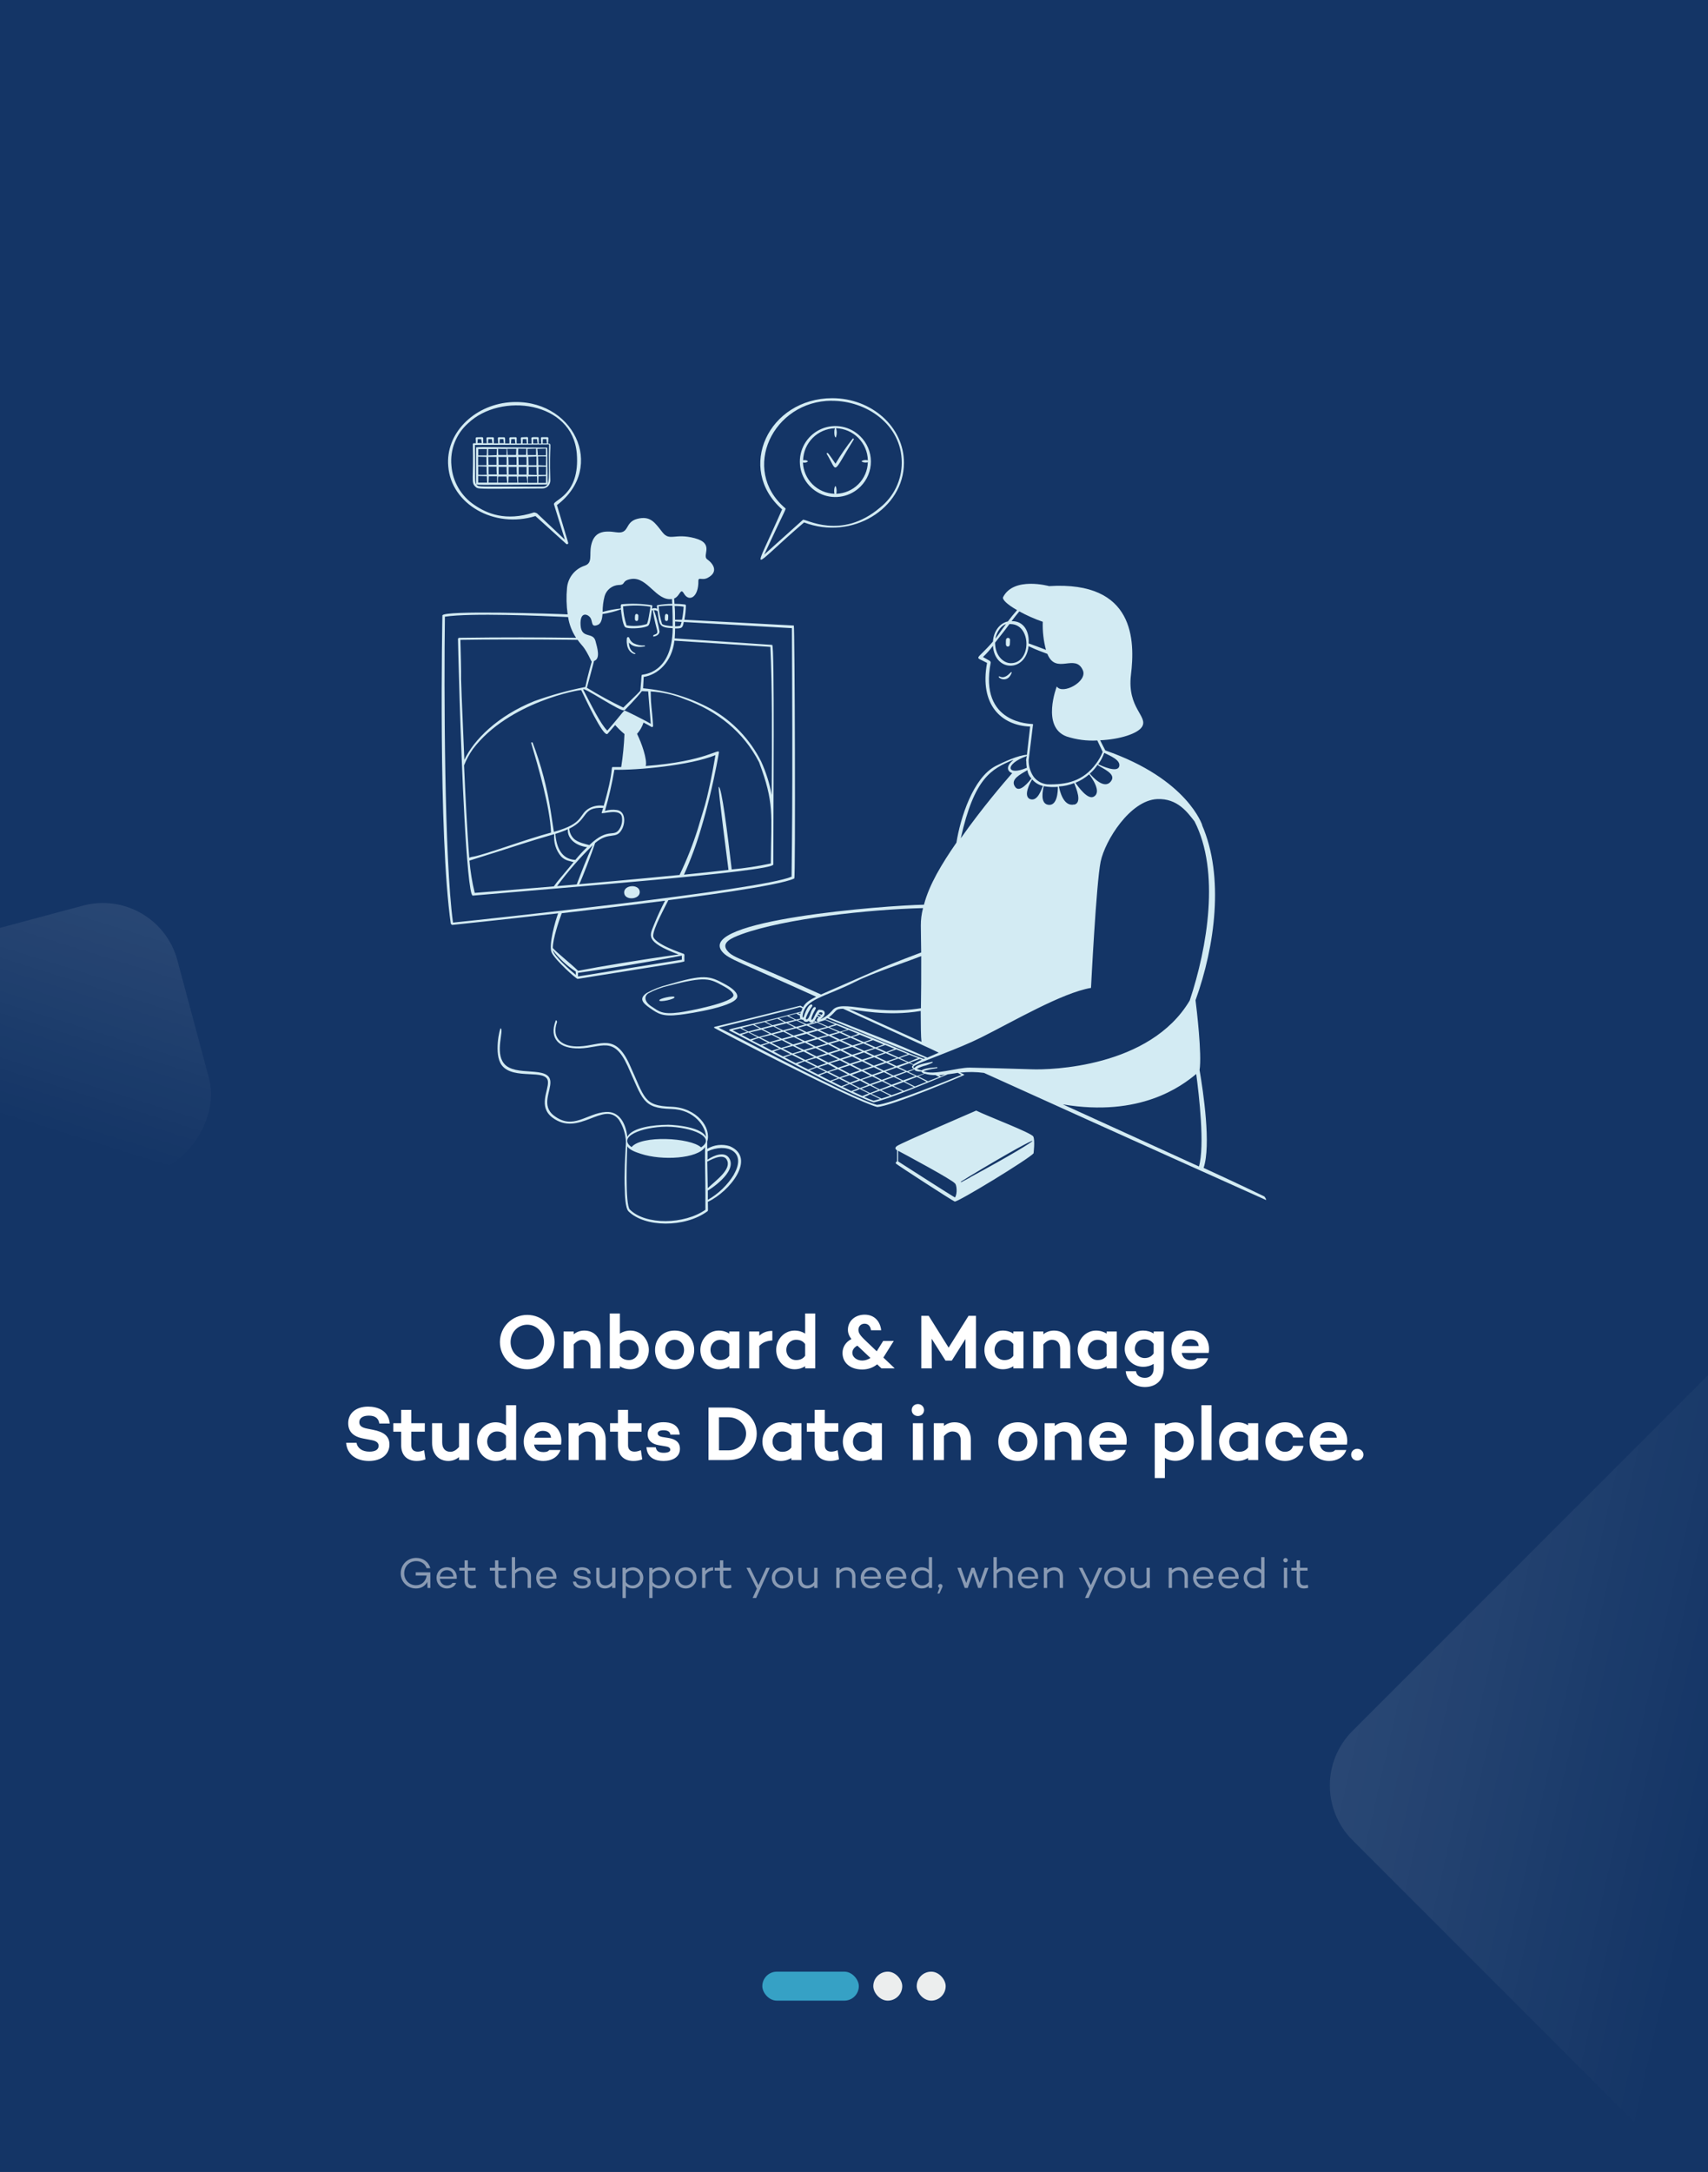 <svg width="708" height="900" viewBox="0 0 708 900" fill="none" xmlns="http://www.w3.org/2000/svg">
<rect x="0" y="0" width="708" height="900" fill="#808080" stroke="none"/>
<g clip-path="url(#clip0_17_3907)">
<rect width="708" height="900" fill="#143566"/>
<rect opacity="0.24" x="538" y="739.869" width="277" height="277" rx="32" transform="rotate(-45 538 739.869)" fill="url(#paint0_linear_17_3907)"/>
<rect opacity="0.24" x="65.245" y="367" width="114.214" height="287.025" rx="32" transform="rotate(75 65.245 367)" fill="url(#paint1_linear_17_3907)"/>
<path d="M418.566 279.012C415.974 281.604 414.66 280.29 414.318 280.308C414.299 280.288 414.277 280.273 414.252 280.262C414.228 280.251 414.201 280.246 414.174 280.246C414.147 280.246 414.12 280.251 414.096 280.262C414.071 280.273 414.049 280.288 414.03 280.308C413.526 280.866 417.216 283.098 419.034 279.516C419.34 278.922 419.466 278.616 419.286 278.508C419.106 278.4 419.052 278.544 418.566 279.012ZM302.538 474.96C300.988 474.462 299.35 474.3 297.732 474.487C296.115 474.673 294.556 475.202 293.16 476.04V472.998C294.96 467.418 289.056 458.976 278.238 458.598C266.7 458.184 267.33 454.998 261.012 441.21C255 427.8 249.006 433.2 240.204 433.596C233.418 433.902 228.342 430.68 230.916 423.426C230.882 423.189 230.775 422.969 230.61 422.796C230.557 422.778 230.5 422.781 230.45 422.805C230.4 422.828 230.36 422.87 230.34 422.922C227.442 430.464 231.906 434.64 240.24 434.424C249.33 434.226 254.316 428.934 260.13 441.624C266.466 455.484 266.25 459.246 278.238 459.516C287.994 459.75 292.638 467.022 292.638 471.162C290.694 466.392 276.33 465.906 276.33 466.086C271.632 466.086 262.056 467.058 260.04 471.072C259.41 465.564 256.764 460.434 251.22 460.758C243.156 461.244 237.666 468.462 229.62 462.27C224.22 458.166 228.414 452.154 228.144 448.176C227.712 441.3 213.474 446.484 208.848 440.616C205.122 435.882 208.992 426.828 207.534 426.09C207.174 425.892 204.582 436.89 207.984 441.39C212.826 447.798 226.776 442.56 227.136 448.248C227.37 451.974 223.032 458.526 228.936 463.062C239.934 471.396 250.23 455.862 256.548 463.998C258.308 466.729 259.314 469.878 259.464 473.124C259.464 474.51 259.14 478.344 258.996 482.79C258.888 486.138 258.834 489.81 258.996 493.032C258.996 494.832 259.212 500.61 260.49 501.906C267.186 508.62 283.89 508.818 293.268 501.906C293.574 501.672 293.466 501.546 293.43 498C302.43 493.824 313.698 479.82 302.538 474.96ZM276.312 466.86C286.788 466.968 297.066 471.234 290.604 475.428C286.068 471.342 265.8 470.352 261.804 475.32C255.828 471.162 265.692 466.968 276.312 466.86ZM292.404 494.67V501.294C283.692 507.414 267.618 507.72 261.084 501.204C259.032 499.152 259.914 477.804 260.022 474.96C260.976 476.616 263.784 477.48 265.602 478.092C274.476 481.026 289.218 480.126 292.296 475.284C292.116 480 292.44 489.864 292.404 494.67ZM293.178 481.332C293.412 481.332 299.478 477.462 301.224 480.486C303.528 484.356 296.976 488.946 293.376 492.33C293.376 492.33 293.196 483.744 293.178 481.332ZM304.212 486.732C301.544 491.062 297.83 494.653 293.412 497.172V493.32C293.61 493.32 305.778 485.724 302.286 479.964C300.486 477.012 296.112 478.578 293.286 480.54V477.102C300.702 473.538 309.864 476.76 304.212 486.66V486.732ZM404.652 460.2C404.652 460.2 373.908 473.448 371.838 474.852C370.326 475.878 371.838 476.652 371.838 476.652V481.242C371.568 481.386 371.1 481.728 371.406 482.16C371.712 482.592 394.59 497.424 395.724 497.874C396.858 498.324 426.81 480.018 428.43 477.894C428.43 477.894 429.096 472.494 428.322 470.946C427.548 469.398 409.584 462.63 404.652 460.2ZM395.868 496.2C394.572 495.57 373.656 482.124 372.27 481.242V476.832C375.096 478.344 394.896 488.928 395.85 490.386C396.552 490.8 396.966 494.562 395.868 496.2ZM402.168 487.884L398.46 489.864C398.316 489.954 398.244 489.612 398.46 489.54C398.676 489.468 399.882 488.658 402.06 487.326C437.124 466.158 436.044 469.542 402.168 487.812V487.884ZM276.906 408C273.82 408.757 270.849 409.919 268.068 411.456C264.792 413.724 266.268 415.542 269.436 417.738C272.91 420.114 274.548 421.338 281.676 420.51C285.996 419.988 306.12 416.91 305.634 412.68C305.418 410.7 302.322 408.774 300.576 407.838C293.988 404.238 291.81 403.608 276.906 408ZM300.09 408.72C301.422 409.44 303.852 410.934 304.032 412.32C304.374 415.362 285.258 419.052 281.568 419.52C274.368 420.474 273.108 419.034 270.048 417.036C266.988 415.038 267.006 412.77 268.698 411.636C271.334 410.196 274.157 409.13 277.086 408.468C292.8 404.4 294.186 405.48 300.09 408.72ZM324.192 211.08C311.592 239.88 310.386 236.064 333.3 216.48C353.1 224.04 374.7 210.828 374.7 191.784C374.736 176.952 361.344 165 345 165C318.594 165 304.932 194.16 324.192 211.08ZM344.784 166.08C358.986 165.99 373.8 175.8 373.8 191.712C373.8 195.292 372.991 198.826 371.432 202.049C369.874 205.272 367.606 208.101 364.8 210.324C348.6 224.112 333.678 214.716 332.832 215.4L316.794 229.8C325.794 210.36 325.974 210.99 325.488 210.576C306.732 194.574 320.448 166.098 344.784 166.044V166.08ZM185.808 193.206C187.014 208.92 204.888 219.162 221.952 213.834L234.768 225.426C234.85 225.483 234.947 225.514 235.047 225.514C235.147 225.514 235.244 225.483 235.326 225.426C235.411 225.372 235.476 225.292 235.511 225.198C235.547 225.104 235.551 225.001 235.524 224.904L230.862 209.298C251.67 193.638 237.486 164.478 211.062 166.71C196.086 168.06 184.62 179.832 185.808 193.206ZM193.98 175.44C207.498 162.462 237.324 166.278 239.088 187.914C240.528 205.392 229.08 207.174 229.638 209.028L234.156 223.626L222.6 212.718C222.225 212.516 221.816 212.382 221.394 212.322C209.604 216.192 201.81 212.772 196.644 209.244C193.923 207.422 191.652 205.006 190.003 202.178C188.353 199.349 187.368 196.183 187.122 192.918C186.814 189.671 187.274 186.397 188.466 183.361C189.657 180.324 191.546 177.611 193.98 175.44Z" fill="#D3EBF3"/>
<path d="M224.904 202.404C225.753 202.395 226.564 202.055 227.166 201.456C227.767 200.858 228.112 200.049 228.126 199.2C227.622 183.18 228.99 183.864 227.208 183.846C227.208 183.738 227.316 181.668 227.316 181.542C227.307 181.434 227.257 181.333 227.177 181.26C227.097 181.186 226.993 181.146 226.884 181.146H224.616C224.562 181.146 224.509 181.157 224.46 181.178C224.411 181.199 224.366 181.23 224.329 181.268C224.292 181.307 224.264 181.353 224.245 181.403C224.226 181.453 224.218 181.507 224.22 181.56C224.22 181.74 224.346 183.63 224.382 183.81H223.302V182.532C223.302 182.046 223.464 181.128 222.924 181.146C220.008 181.146 220.134 180.948 220.332 182.568V183.81H218.892V182.01C218.892 181.632 218.982 181.092 218.478 181.11L216.3 181.2C215.742 181.2 215.904 181.884 215.976 182.586V183.756H214.176C214.147 183.198 214.147 182.64 214.176 182.082C214.176 181.02 214.176 181.164 212.628 181.182C211.08 181.2 210.99 181.056 211.17 182.604V183.738H209.37V182.1C209.37 181.722 209.37 181.182 208.938 181.2H206.76C206.706 181.2 206.653 181.211 206.604 181.232C206.555 181.253 206.51 181.284 206.473 181.322C206.436 181.361 206.408 181.407 206.389 181.457C206.37 181.507 206.362 181.561 206.364 181.614C206.364 181.812 206.472 183.414 206.508 183.702H204.708V182.586C204.708 181.848 204.87 181.182 204.312 181.2H202.044C201.99 181.2 201.937 181.211 201.888 181.232C201.839 181.253 201.794 181.284 201.757 181.322C201.72 181.361 201.692 181.407 201.673 181.457C201.654 181.507 201.646 181.561 201.648 181.614C201.648 181.812 201.738 183.414 201.774 183.666H200.28V181.578C200.28 181.02 199.47 181.164 198.714 181.182C197.094 181.182 197.076 181.038 197.256 182.604V183.684C196.698 183.684 196.014 183.504 196.014 184.062C196.32 198.858 195.258 199.866 196.968 201.576C198.282 202.8 196.824 202.566 224.904 202.404ZM225.03 181.938H226.506C226.539 182.543 226.617 183.145 226.74 183.738H224.94C224.958 183.09 225.012 182.532 225.03 181.938ZM221.034 181.938H222.6C222.6 182.118 222.6 182.37 222.834 183.738H221.034C220.926 183.45 221.034 182.316 221.034 181.938ZM216.714 181.938H218.19C218.221 182.542 218.293 183.144 218.406 183.738H216.606C216.642 183.108 216.696 182.532 216.714 181.938ZM211.944 181.938H213.42C213.452 182.542 213.524 183.143 213.636 183.738H211.8C211.8 183.108 211.926 182.496 211.944 181.938ZM207.174 181.938H208.65C208.693 182.505 208.765 183.07 208.866 183.63H207.066C207.102 183 207.156 182.478 207.174 181.938ZM202.422 181.938H203.898C203.932 182.494 204.004 183.048 204.114 183.594H202.314C202.35 183 202.404 182.478 202.422 181.938ZM198.03 181.938H199.488C199.488 182.118 199.488 182.262 199.704 183.576H197.904C197.994 182.784 198.012 182.352 198.03 181.938ZM196.86 184.386C206.544 184.386 217.92 184.26 227.622 184.152C227.262 197.562 228.558 201.72 224.904 201.684C197.454 201.522 198.66 201.954 197.598 200.892C196.536 199.83 197.13 199.2 196.86 184.386Z" fill="#D3EBF3"/>
<path d="M226.686 200.748C226.73 200.75 226.774 200.744 226.816 200.729C226.857 200.714 226.895 200.69 226.927 200.66C226.959 200.629 226.984 200.593 227.002 200.552C227.019 200.512 227.028 200.468 227.028 200.424C226.776 185.088 227.028 185.502 226.686 185.502C195.978 185.25 197.364 185.034 197.364 185.682V200.424C197.4 201 195.6 201 226.686 200.748ZM201.666 192.756H198.192V189.246L201.648 189.336V191.136C201.648 191.712 201.666 192.234 201.666 192.756ZM202.404 189.354H205.806V192.63H202.512C202.458 190.2 202.422 189.534 202.404 189.354ZM202.53 193.386H205.824C205.824 194.376 205.824 195.6 205.914 196.59H202.548C202.566 195.762 202.548 194.268 202.53 193.386ZM210 192.63H206.67C206.67 191.766 206.67 190.182 206.562 189.372H210V192.63ZM206.724 193.458H210C210 194.16 210 195.78 210.09 196.608H206.706C206.706 195.726 206.688 194.376 206.688 193.458H206.724ZM214.158 192.63H210.81C210.81 191.838 210.81 190.182 210.72 189.39H214.104C214.104 189.534 214.086 190.452 214.122 192.63H214.158ZM210.864 193.476H214.158C214.158 194.376 214.158 195.744 214.248 196.626H210.846C210.864 195.762 210.846 194.34 210.828 193.476H210.864ZM218.298 192.648H214.968C214.968 190.848 214.878 189.552 214.86 189.372H218.244C218.244 189.498 218.226 190.326 218.262 192.648H218.298ZM215.022 193.476H218.28V196.662H215.004C215.022 195.726 215.004 194.376 214.986 193.476H215.022ZM219 189.3L222.384 189.192V192.792H219.09C219.108 192.162 219 189.768 219 189.3ZM219.108 193.44H222.42C222.42 194.322 222.42 195.924 222.51 196.806L219.144 196.716C219.162 195.798 219.144 194.304 219.126 193.44H219.108ZM226.308 200.1H223.122C223.122 199.182 223.212 198.21 223.23 197.364L226.344 197.256L226.308 200.1ZM226.308 196.77H223.212V193.368H226.362L226.308 196.77ZM226.308 192.882L223.122 192.756C223.122 191.694 223.122 190.236 223.014 189.156C225.336 189.066 225.876 189.156 226.38 189.156L226.308 192.882ZM226.308 185.862V188.67H222.942C222.942 188.076 222.834 187.05 222.726 185.988L226.308 185.862ZM222.474 200.064H218.874C218.817 199.195 218.817 198.323 218.874 197.454L222.6 197.4C222.762 200.37 222.6 199.704 222.69 200.064H222.474ZM222.204 185.898V188.562H218.748C218.604 186.492 218.748 186.33 218.658 186.006L222.204 185.898ZM218.406 200.028H214.806C214.746 199.183 214.746 198.335 214.806 197.49H218.244C218.46 198.102 218.55 199.29 218.622 200.028H218.406ZM218.172 185.952C218.172 186.96 218.082 187.914 218.064 188.49H214.824C214.772 187.639 214.772 186.785 214.824 185.934C216.048 185.934 217.2 185.97 218.388 185.952H218.172ZM214.248 200.01H210.72C210.72 199.434 210.81 198.03 210.828 197.472H214.266C214.32 198.3 214.392 199.092 214.464 200.01H214.248ZM214.014 185.988C214.014 187.086 213.924 187.914 213.906 188.508H210.45C210.45 187.77 210.324 186.816 210.252 185.988H214.014ZM210.018 200.01H206.418C206.418 199.326 206.418 198.12 206.526 197.472H209.964C210.306 200.262 210.198 199.596 210.234 200.01H210.018ZM210 186.024V188.544H206.562C206.4 186.06 206.562 186.438 206.472 185.97C207.84 186.024 208.02 186.042 210 186.024ZM206.112 199.992H202.512C202.512 199.308 202.602 198.012 202.62 197.364H206.058C206.148 200.172 206.04 199.632 206.076 199.992H206.112ZM205.95 186.06C205.95 186.654 205.95 187.428 205.86 188.598L202.404 188.706C202.35 187.825 202.35 186.941 202.404 186.06H205.95ZM201.972 199.992H198.21V197.238L201.81 197.346C201.846 197.958 201.9 199.56 201.936 199.992H201.972ZM198.228 196.716V193.242L201.702 193.35C201.702 194.16 201.702 195.834 201.81 196.734C200.172 196.788 198.192 196.716 198.192 196.716H198.228ZM201.828 186.078C201.828 187.176 201.828 188.148 201.72 188.724H198.246V186.096L201.828 186.078ZM356.718 201.594C358.085 200.229 359.167 198.607 359.903 196.821C360.639 195.035 361.014 193.121 361.005 191.189C360.997 189.258 360.606 187.347 359.854 185.567C359.103 183.788 358.006 182.175 356.628 180.822C354.564 178.771 351.937 177.378 349.081 176.82C346.225 176.262 343.268 176.564 340.583 177.688C337.899 178.811 335.608 180.706 334.001 183.132C332.394 185.558 331.543 188.407 331.556 191.317C331.569 194.227 332.444 197.068 334.072 199.48C335.7 201.892 338.007 203.767 340.701 204.867C343.395 205.968 346.355 206.244 349.206 205.661C352.057 205.079 354.672 203.663 356.718 201.594ZM334.704 190.956C334.153 190.66 333.51 190.583 332.904 190.74C332.989 187.262 334.402 183.949 336.852 181.479C339.301 179.009 342.603 177.57 346.08 177.456C345.896 178 345.817 178.574 345.846 179.148C345.846 181.416 346.566 181.452 346.566 181.038C346.953 179.869 346.953 178.607 346.566 177.438C350.049 177.552 353.356 178.997 355.807 181.474C358.257 183.952 359.666 187.274 359.742 190.758C358.948 190.53 358.099 190.594 357.348 190.938C357.303 190.951 357.264 190.979 357.237 191.016C357.209 191.053 357.194 191.098 357.194 191.145C357.194 191.192 357.209 191.237 357.237 191.274C357.264 191.311 357.303 191.339 357.348 191.352C358.102 191.684 358.947 191.748 359.742 191.532C359.638 194.968 358.225 198.234 355.793 200.663C353.36 203.092 350.092 204.501 346.656 204.6C346.881 203.614 346.825 202.585 346.494 201.63C346.481 201.585 346.453 201.546 346.416 201.519C346.379 201.491 346.333 201.476 346.287 201.476C346.24 201.476 346.195 201.491 346.158 201.519C346.121 201.546 346.093 201.585 346.08 201.63C345.743 202.584 345.681 203.613 345.9 204.6C342.482 204.497 339.231 203.1 336.805 200.69C334.378 198.281 332.958 195.039 332.832 191.622C333.131 191.707 333.445 191.731 333.754 191.694C334.062 191.657 334.361 191.559 334.632 191.406C334.66 191.406 334.687 191.4 334.712 191.389C334.737 191.378 334.76 191.362 334.779 191.342C334.797 191.321 334.812 191.297 334.82 191.271C334.829 191.245 334.832 191.217 334.83 191.19C334.842 191.142 334.835 191.092 334.812 191.049C334.789 191.005 334.75 190.972 334.704 190.956Z" fill="#D3EBF3"/>
<path d="M353.532 181.686C350.889 185.004 348.483 188.505 346.332 192.162C343.38 187.788 343.11 187.518 342.822 187.716C342.756 187.76 342.71 187.828 342.694 187.905C342.677 187.982 342.691 188.063 342.732 188.13C347.394 195.888 344.658 197.022 353.892 182.118C353.909 182.085 353.918 182.048 353.918 182.01C353.918 181.972 353.909 181.935 353.892 181.902C353.886 181.862 353.872 181.824 353.85 181.79C353.827 181.757 353.798 181.729 353.764 181.708C353.729 181.687 353.69 181.675 353.65 181.671C353.61 181.667 353.57 181.672 353.532 181.686ZM273.288 414.552C273.468 415.398 279.804 414.03 279.624 413.202C279.444 412.374 273.09 413.724 273.288 414.552ZM276.384 254.406C275.484 254.28 275.592 255.558 275.592 256.566C275.582 256.756 275.645 256.943 275.769 257.087C275.894 257.231 276.069 257.322 276.258 257.34C277.158 257.34 276.924 256.152 276.996 255.234C277.017 255.044 276.966 254.853 276.853 254.7C276.739 254.546 276.572 254.441 276.384 254.406ZM263.19 256.566C263.185 256.758 263.252 256.944 263.379 257.088C263.506 257.232 263.683 257.322 263.874 257.34C264.756 257.34 264.54 256.188 264.612 255.234C264.633 255.042 264.579 254.848 264.462 254.694C264.345 254.54 264.173 254.437 263.982 254.406C263.082 254.28 263.19 255.558 263.19 256.566Z" fill="#D3EBF3"/>
<path d="M228.648 394.644C230.052 397.83 238.89 405.696 239.448 405.624C285.942 398.154 283.692 398.748 283.692 398.1C283.584 396.012 283.926 395.4 283.35 395.22C283.17 395.13 270.75 391.044 270.75 387.768C270.75 384.762 275.718 375.708 277.05 373.008C284.016 372.108 322.95 367.14 329.25 364.008C329.808 363.72 329.448 259.212 329.052 259.194L283.692 256.8C284.064 254.859 284.274 252.89 284.322 250.914C284.312 250.809 284.268 250.71 284.196 250.632C284.125 250.554 284.03 250.501 283.926 250.482C282.487 250.297 281.038 250.207 279.588 250.212C279.588 249.438 279.48 248.7 279.426 248.016C282 246.99 282 243.318 283.53 246C285.672 249.6 289.614 247.458 289.488 240.708C289.488 238.908 291.072 240.708 293.43 239.394C298.074 236.874 295.5 233.436 293.16 231.78C290.82 230.124 296.364 225.246 287.994 223.014C279.624 220.782 277.662 224.454 274.584 220.548C271.506 216.642 269.688 213.6 264.198 214.986C258.708 216.372 261.192 221.43 255.36 220.548C250.104 219.756 246.198 220.296 245.01 226.128C244.218 230.088 245.766 233.238 242.364 234.408C240.374 235.057 238.618 236.276 237.315 237.915C236.013 239.553 235.221 241.539 235.038 243.624C234.695 247.276 234.786 250.955 235.308 254.586C230.214 254.316 183.432 252.786 183.378 255.036C183.378 255.252 181.578 346.08 186.87 382.836L187.41 383.268C187.41 383.268 206.4 381.306 231.366 378.444C230.178 381.558 227.334 391.656 228.648 394.644ZM229.17 393.78C231.818 397.235 235.031 400.217 238.674 402.6V403.968C236.82 402.438 229.62 396.21 229.17 393.78ZM282.63 396.012V397.686C271.83 399.378 252.462 402.51 239.592 404.616V403.104C250.626 401.61 267.096 398.982 282.54 395.994L282.63 396.012ZM271.2 382.908C269.4 387.624 266.916 390.108 281.28 395.508C265.782 397.632 248.88 400.458 239.646 402.276C236.442 399.126 230.34 394.356 229.152 392.808C229.152 389.1 231.582 381.828 232.86 378.408C246.486 376.842 261.552 375.042 275.682 373.224C274.027 376.375 272.531 379.607 271.2 382.908ZM283.386 251.4C283.281 253.214 283.053 255.018 282.702 256.8H279.822C279.822 254.64 279.822 252.66 279.642 251.13C281.1 251.094 282.432 251.22 283.386 251.4ZM282.522 257.7C282.407 258.254 282.226 258.792 281.982 259.302C281.281 259.471 280.561 259.549 279.84 259.536V257.52L282.522 257.7ZM279.57 265.476L319.332 268.05C320.106 285.276 320.034 304.5 319.872 329.358C318.989 324.576 317.52 319.921 315.498 315.498C310.942 306.441 303.817 298.928 295.014 293.898C286.235 289.07 276.552 286.11 266.574 285.204L266.826 280.506C272.82 279.552 278.562 274.242 279.57 265.422V265.476ZM301.962 360.462C296.562 361.092 290.28 361.758 283.512 362.442C286.38 356.127 288.786 349.612 290.712 342.948C291.99 338.7 293.106 334.506 294.06 330.636C296.652 320.052 298.002 311.898 298.002 311.898C298.38 309.594 293.16 315.498 267.672 317.406C268.392 314.706 265.872 307.686 264.072 304.086C265.278 302.727 266.191 301.134 266.754 299.406C270.354 301.206 270.084 301.494 270.48 301.206C270.561 301.165 270.628 301.1 270.67 301.019C270.712 300.938 270.727 300.846 270.714 300.756C270.714 300.756 270.498 296.85 270.066 293.16C269.688 289.848 269.796 287.148 269.706 286.518C274.548 286.789 279.312 287.866 283.8 289.704C297.282 294.6 308.136 303.186 314.652 315.84C321.042 332.976 319.674 336.81 319.512 357.798C314.167 358.947 308.757 359.77 303.312 360.264C301.512 344.928 299.118 325.758 297.912 326.064C297.498 326.028 301.944 360.318 301.962 360.408V360.462ZM251.886 304.032L255 300.432C256.182 301.775 257.471 303.021 258.852 304.158C258.665 308.74 258.214 313.308 257.502 317.838H254.046C253.056 317.838 254.64 318.864 250.248 333.876C248.287 333.59 246.285 333.904 244.506 334.776C239.502 337.458 242.706 341.076 229.602 344.694C229.602 344.694 228.396 337.062 228.288 336.198C226.805 326.474 224.295 316.935 220.8 307.74C220.8 307.632 220.422 307.56 220.314 307.596C220.262 307.616 220.22 307.656 220.197 307.706C220.174 307.756 220.17 307.813 220.188 307.866C223.032 317.496 228 334.326 228.414 345C223.662 346.242 215.544 348.924 210.9 350.49C193.998 356.178 196.986 354.504 194.52 355.404C193.638 344.604 192.846 328.116 192.36 317.154C193.316 314.748 194.554 312.464 196.05 310.35C210.864 290.838 240.78 285.6 240.942 285.978C242.094 288.3 250.194 306.03 251.886 304.032ZM258.906 294.312C259.068 294.132 263.964 289.218 265.998 286.482C266.124 286.302 266.88 286.482 268.68 286.482C268.86 288.84 269.274 294.006 269.76 299.928C266.754 298.128 259.374 294.528 259.194 294.528C258.51 294.222 258.672 294.798 251.742 302.754C248.898 300.018 245.082 292.08 241.788 285.816C240.906 283.8 257.736 295.482 258.906 294.312ZM257.772 338.43C258.049 339.982 257.808 341.582 257.088 342.984C254.622 347.664 252.534 342.228 244.29 350.184C242.976 349.788 239.43 349.158 237.756 347.412C236.711 346.314 236.076 344.891 235.956 343.38C244.272 339.384 240.906 334.38 250.014 334.758L249.402 336.792C248.988 337.692 256.962 334.65 257.772 338.43ZM243.372 351.03C241.636 352.69 240.007 354.457 238.494 356.322C232.788 356.07 230.628 351.138 230.214 345.522C231.981 344.997 233.712 344.36 235.398 343.614C235.038 347.664 238.926 350.526 243.408 351.048L243.372 351.03ZM229.764 345.63C229.577 347.295 229.734 348.98 230.227 350.581C230.719 352.182 231.536 353.664 232.626 354.936C234.426 356.736 236.226 356.736 237.756 357.24C232.662 363.468 231.33 364.782 229.584 367.284C211.944 368.778 199.344 369.786 196.788 369.984C195.712 365.589 194.978 361.118 194.592 356.61C219.756 348.726 216.012 349.644 229.8 345.63H229.764ZM245.712 350.184C243.12 355.8 240.834 361.812 239.07 366.474L230.916 367.176C235.391 361.119 240.351 355.436 245.748 350.184H245.712ZM246.648 349.356C252.606 344.226 255.468 348.276 257.916 343.434C259.356 340.554 259.14 336.036 255.648 335.64C254.007 335.409 252.335 335.544 250.752 336.036C252.388 330.422 253.698 324.719 254.676 318.954C264.054 319.224 286.14 317.154 296.562 312.906C296.13 315.318 295.086 321.906 293.07 330.348C292.17 334.218 290.496 339.114 289.29 343.362C287.222 349.932 284.683 356.345 281.694 362.55C281.316 362.55 266.178 364.116 240.096 366.384C240.996 364.8 245.388 353.37 246.684 349.356H246.648ZM278.832 259.464C278.004 259.464 274.764 259.158 274.404 258.474C273.683 256.13 273.212 253.717 273 251.274C274.885 251.019 276.786 250.91 278.688 250.95C278.796 253.74 278.85 256.638 278.832 259.464ZM250.626 247.008C251.002 245.734 251.763 244.608 252.803 243.783C253.844 242.959 255.114 242.475 256.44 242.4C259.662 242.4 257.376 240.6 261.678 239.916C268.482 238.926 271.884 249.114 278.562 248.232C278.562 248.862 278.562 249.528 278.67 250.212C276.595 250.235 274.524 250.422 272.478 250.77C272.427 250.779 272.381 250.805 272.348 250.845C272.315 250.884 272.297 250.934 272.298 250.986C272.298 250.986 272.298 251.49 272.442 252.264C272.104 252.083 271.727 251.988 271.344 251.988C270.961 251.988 270.584 252.083 270.246 252.264C270.39 251.076 270.48 250.824 270.246 250.788C266.119 250.155 261.932 250.016 257.772 250.374C257.66 250.39 257.556 250.443 257.478 250.524C257.4 250.606 257.351 250.711 257.34 250.824C257.316 251.262 257.316 251.7 257.34 252.138C254.789 252.391 252.266 252.866 249.798 253.56C249.789 251.349 250.067 249.147 250.626 247.008ZM269.652 251.4C269.328 253.2 268.662 258.222 268.05 258.6C265.348 259.408 262.497 259.587 259.716 259.122C258.88 256.578 258.396 253.931 258.276 251.256C262.055 250.746 265.888 250.795 269.652 251.4ZM244.794 256.08C245.766 257.736 244.92 260.094 247.818 258.924C249.132 258.402 249.618 256.584 249.744 254.442C252.35 254.04 254.912 253.389 257.394 252.498C257.502 253.74 258.132 259.14 259.194 259.896C260.256 260.652 265.728 260.436 267.87 259.662C268.842 259.302 269.166 259.194 269.67 256.458C269.886 255.306 270.066 253.974 270.21 252.858H270.588C272.082 262.308 273.756 262.128 270.984 263.118C270.804 263.118 270.606 263.874 270.984 263.766C272.784 263.496 273.468 262.308 273.36 261.606C272.883 258.623 272.118 255.693 271.074 252.858C271.617 252.837 272.152 252.988 272.604 253.29C273.342 259.068 273.126 260.022 278.85 260.31C278.634 279.228 266.502 279.408 266.25 279.588C265.764 279.588 266.052 280.038 265.44 286.014C265.44 286.446 264.054 287.616 258.366 293.214C253.203 290.727 248.169 287.981 243.282 284.988C243.282 284.988 246.072 274.728 246.252 273.882C249.006 272.982 247.602 268.482 246.828 265.566C245.784 261.714 240.978 264.9 240.654 258.996C240.33 253.092 243.804 254.46 244.794 256.098V256.08ZM245.118 273.936C245.136 273.975 245.164 274.008 245.198 274.034C245.233 274.059 245.273 274.075 245.316 274.08C245.154 274.62 243.516 280.272 242.634 284.664C235.458 286.076 228.399 288.031 221.52 290.514C206.112 296.688 196.32 306.714 192.486 314.868C190.2 261.462 191.676 295.572 190.848 265.134C213.852 264.774 239.16 265.134 239.448 265.134C241.068 267.6 242.004 267.312 245.118 273.954V273.936ZM187.788 382.296C184.188 356.628 184.008 284.322 184.422 255.54C195.024 253.902 224.796 255.198 235.488 255.684C235.954 258.758 237.085 261.694 238.8 264.288C225.12 264.09 208.2 264.036 190.2 264.288L189.84 264.648C189.84 264.828 190.758 306.804 192.522 338.934C193.404 355.026 194.664 371.208 195.978 371.118C231.222 367.95 320.52 361.164 320.556 358.23C320.556 335.946 321.132 267.276 320.088 267.222L279.678 264.522C279.822 262.956 279.822 261.822 279.84 260.418C282.684 260.418 282.954 260.274 283.44 257.736L328.26 260.292C328.26 265.692 328.476 295.554 328.422 322.014C328.422 342.516 328.116 360.678 328.116 363.27C315.318 368.814 201.846 380.82 187.788 382.296Z" fill="#D3EBF3"/>
<path d="M263.424 270.876C263.55 270.48 260.832 270.39 260.706 266.25C262.884 268.86 266.826 267.87 267.186 267.87C267.238 267.87 267.289 267.849 267.326 267.812C267.363 267.775 267.384 267.725 267.384 267.672C267.384 267.619 267.363 267.569 267.326 267.532C267.289 267.495 267.238 267.474 267.186 267.474C265.62 267.56 264.059 267.244 262.65 266.556C261.798 266.073 261.156 265.29 260.85 264.36C260.821 264.254 260.757 264.16 260.67 264.093C260.582 264.026 260.474 263.99 260.364 263.99C260.254 263.99 260.146 264.026 260.058 264.093C259.971 264.16 259.907 264.254 259.878 264.36C259.757 265.166 259.757 265.985 259.878 266.79C260.166 270.354 263.262 271.434 263.424 270.876ZM258.726 369.984C258.978 373.314 265.44 372.792 265.188 369.48C264.936 366.168 258.456 366.6 258.726 369.984ZM417.756 267.924C418.872 267.924 418.584 266.484 418.674 265.314C418.695 265.202 418.693 265.086 418.668 264.975C418.643 264.863 418.596 264.758 418.529 264.665C418.462 264.572 418.377 264.494 418.279 264.435C418.181 264.376 418.073 264.337 417.959 264.321C417.846 264.306 417.731 264.313 417.621 264.343C417.51 264.373 417.407 264.425 417.318 264.496C417.228 264.567 417.153 264.655 417.099 264.755C417.044 264.856 417.011 264.966 417 265.08C417 266.322 416.64 267.87 417.756 267.924Z" fill="#D3EBF3"/>
<path d="M524.118 495.786C524.118 495.786 515.118 491.376 498.918 483.942C502.086 474.564 498.792 452.442 497.244 443.388C498.27 436.818 496.038 418.188 495.57 414.462C503.634 392.16 507.576 363.162 498.252 341.832L498.414 342.084C498.414 342.084 492.474 322.842 458.184 310.962C457.554 309.774 455.916 306.516 456.042 306.75C464.268 306.372 471.594 303.978 473.358 301.206C476.148 296.868 467.13 293.484 468.804 279.606C470.478 265.728 470.604 240.636 434.856 242.868C434.856 242.868 420.222 238.782 415.812 247.422C415.326 248.394 417.522 250.5 421.608 252.822C420.294 254.298 418.962 255.954 417.774 257.52C414.786 258.096 411.906 261.12 411.6 265.836C404.4 274.206 403.608 271.668 409.152 274.692C405.93 292.062 415.074 300.612 427.008 301.08L425.676 312.762C422.184 312.888 415.812 315.822 412.662 317.442C403.374 322.32 398.1 338.862 396.462 349.158C390.36 357.996 385.194 366.51 382.998 374.88C366.996 375.168 288.228 381.27 299.388 394.374C302.034 397.488 305.994 398.334 338.322 413.022C336.306 414.03 333.804 415.326 332.922 417.36L331.806 416.712C318.216 420.114 301.098 424.326 296.22 425.496C296.142 425.521 296.076 425.572 296.033 425.642C295.99 425.711 295.974 425.793 295.986 425.874C295.986 426.054 353.388 456.006 363.612 458.706C369.426 458.436 399.612 445.638 399.702 445.44C399.792 445.242 399.252 445.026 398.01 444.468C401.296 444.099 404.615 444.135 407.892 444.576C468.48 472.026 516.054 493.338 524.604 497.172C524.628 497.184 524.653 497.192 524.68 497.194C524.706 497.196 524.733 497.193 524.758 497.184C524.783 497.176 524.807 497.162 524.826 497.145C524.846 497.127 524.863 497.106 524.874 497.082C524.689 496.614 524.434 496.177 524.118 495.786ZM457.716 311.97C459.876 313.068 464.718 314.904 463.926 317.604C463.134 320.304 456.906 317.46 455.232 316.686C456.293 315.248 457.131 313.658 457.716 311.97ZM445.8 324.354C447.873 323.507 449.794 322.327 451.488 320.862C452.442 322.14 456.888 328.17 453.378 330.114C450.876 331.554 446.898 325.974 445.8 324.354ZM445.278 333.354C440.832 334.398 439.284 327.72 438.942 325.884C441.103 325.766 443.231 325.298 445.242 324.498C446.16 326.712 448.662 332.634 445.278 333.426V333.354ZM451.776 320.538C452.998 319.501 454.06 318.287 454.926 316.938C457.032 318.504 462.972 320.664 460.488 323.76C457.698 327.414 452.838 321.798 451.776 320.61V320.538ZM422.526 253.344C425.64 255.047 428.892 256.486 432.246 257.646C432.11 261.573 432.559 265.498 433.578 269.292C430.284 268.05 428.97 267.492 426.378 266.592C426.738 261.804 424.47 257.25 419.322 257.394C420.366 256.044 421.428 254.604 422.526 253.344ZM417 258.6C414.894 261.39 413.832 263.118 412.644 264.612C412.77 263.118 414.3 259.5 417 258.6ZM418.512 258.6H419.016C427.62 258.798 427.638 274.8 419.016 274.8C415.83 274.8 412.482 271.56 412.482 266.304C414.642 263.46 415.038 263.19 418.422 258.6H418.512ZM428.268 300.45C428.278 300.387 428.272 300.323 428.252 300.262C428.232 300.202 428.197 300.147 428.151 300.103C428.105 300.059 428.049 300.026 427.988 300.008C427.927 299.991 427.863 299.988 427.8 300C427.62 299.856 405.66 300.252 410.682 274.476L410.412 273.918L407.46 272.244C408.972 270.819 410.357 269.265 411.6 267.6C412.338 278.526 425.172 278.616 426.36 267.762C430.194 269.562 431.58 269.94 434.154 270.948C437.754 279.84 445.71 270.534 448.86 277.734C450.93 282.414 440.4 288.03 438.06 284.448C438.06 284.448 431.526 301.242 442.11 305.166C446.217 306.511 450.54 307.072 454.854 306.822L457.086 311.574C456.386 313.308 455.46 314.942 454.332 316.434C448.932 323.76 442.074 325.218 434.1 325.002C433.019 324.892 431.97 324.568 431.015 324.049C430.06 323.53 429.218 322.826 428.538 321.978C427.097 319.918 426.347 317.454 426.396 314.94C426.396 314.94 428.286 299.604 428.178 300.396L428.268 300.45ZM432.75 325.776C434.649 326.123 436.587 326.214 438.51 326.046C438.51 327.846 438.33 334.092 434.46 333.48C431.004 332.886 432.3 327.324 432.66 325.722L432.75 325.776ZM427.08 331.176C423.876 329.97 427.08 324.192 427.854 322.95C429.001 324.316 430.562 325.27 432.3 325.668C431.706 327.126 430.086 332.274 426.99 331.122L427.08 331.176ZM425.892 319.224C426.061 320.497 426.643 321.679 427.548 322.59C426.63 323.724 422.526 329.088 420.654 325.848C418.8 322.878 422.958 320.88 425.802 319.17L425.892 319.224ZM425.406 315.3C425.398 316.253 425.477 317.205 425.64 318.144C417.288 321.744 416.082 316.686 425.64 313.266C425.487 313.918 425.379 314.579 425.316 315.246L425.406 315.3ZM420.006 314.958C416.676 317.712 417.666 319.728 419.574 320.358C415.974 324.516 407.118 334.758 398.262 347.358C403.878 322.248 410.988 318.63 419.898 314.904L420.006 314.958ZM388.506 435.954L389.118 436.224C387.822 436.746 388.722 436.386 384.42 438.24C381.288 436.872 377.814 435.288 374.484 433.884C369.876 431.94 357.42 426.954 348.69 423.552L343.578 421.572C347.016 418.89 345.9 418.098 349.446 417.972C393.6 438.078 389.532 436.386 388.398 435.9L388.506 435.954ZM378.804 442.92L376.032 443.856L372.558 442.182L376.878 440.58L378.588 441.3C377.76 441.948 377.976 442.56 378.696 442.866L378.804 442.92ZM381.972 444.09C382.08 444.432 382.674 444.702 383.016 444.846L380.136 445.818L376.536 444.126L379.074 443.136C379.29 444 381 444 381.864 444L381.972 444.09ZM380.028 442.866C380.028 442.866 379.902 442.83 379.92 442.812L380.028 442.866ZM390 445.98C389.759 445.773 389.486 445.609 389.19 445.494C389.964 445.494 390.792 445.404 391.656 445.314L390 445.98ZM389.352 446.232L384.636 448.032C384.348 447.852 383.142 447.222 380.586 445.998L383.322 444.9C384.77 445.327 386.277 445.521 387.786 445.476C388.291 445.773 388.821 446.026 389.37 446.232H389.352ZM340.32 420.852L339.816 421.302C339.501 421.138 339.177 420.994 338.844 420.87C338.925 420.697 339.015 420.529 339.114 420.366L340.32 420.852ZM339.348 420.006C339.466 419.797 339.625 419.613 339.816 419.466C341.004 419.376 341.256 419.826 340.572 420.564C340.392 420.492 339.762 420.15 339.348 420.006ZM343.29 432.768L347.592 434.928L343.344 436.242L338.952 434.046L343.29 432.768ZM338.124 433.632L334.524 431.832L338.97 430.608L342.57 432.408L340.554 433.002L338.124 433.632ZM348.402 435.342L352.398 437.34L350.922 437.808L348.222 438.69L344.154 436.638L348.402 435.342ZM353.19 437.736L356.502 439.392L352.344 440.76L349.032 439.086L353.19 437.736ZM357.312 439.788L361.398 441.822L357.24 443.226L353.136 441.156L357.312 439.788ZM362.19 442.218L365.61 443.91L361.488 445.368L358.014 443.568L362.19 442.218ZM358.14 439.5L362.406 438.096L366.636 440.058C365.466 440.454 365.088 440.562 362.208 441.552L358.14 439.5ZM357.348 439.104L354.054 437.466L358.158 436.098L361.614 437.718L357.348 439.104ZM353.244 437.052L350.94 435.9L349.284 435.072L353.28 433.83L355.584 434.892L357.384 435.738L353.244 437.052ZM348.456 434.658L344.154 432.516L348.042 431.364L352.488 433.452L348.456 434.658ZM343.326 432.102L339.726 430.302L343.542 429.222L347.142 431.022L343.326 432.102ZM338.952 429.942L335.19 428.142L338.916 427.116L342.786 428.916L338.952 429.942ZM338.106 430.176L333.66 431.4L329.844 429.6L334.398 428.376L338.106 430.176ZM328.98 429.096L325.38 427.296L330.078 426.072L333.498 427.872L328.98 429.096ZM328.224 429.294L324.102 430.41L320.502 428.61L324.732 427.512L328.224 429.294ZM329.052 429.726L332.832 431.634L328.764 432.786L324.894 430.824L329.052 429.726ZM333.66 432.066L337.26 433.866L333.246 435.054L329.538 433.254L333.66 432.066ZM338.088 434.298L342.462 436.512L341.796 436.71L338.448 437.754L334.002 435.468L338.088 434.298ZM341.976 437.304L343.272 436.908L347.376 438.96L343.38 440.292L339.204 438.132L341.976 437.304ZM348.168 439.356C349.284 439.932 350.4 440.49 351.516 441.03L347.448 442.398L344.1 440.598L348.168 439.356ZM352.29 441.426L356.43 443.496L352.308 444.918L348.168 442.776L352.29 441.426ZM357.222 443.892L360.822 445.692L356.664 447.204L353.064 445.404L357.222 443.892ZM361.524 446.016L364.89 447.672L360.588 449.238L357.276 447.438L361.524 446.016ZM362.244 445.764L366.42 444.288L369.75 445.926L365.52 447.456L362.244 445.764ZM366.348 443.64L363 441.948L365.592 441.066L367.392 440.418L370.866 442.038L366.348 443.64ZM363.27 437.79L367.176 436.44L371.748 438.402C368.328 439.5 369.192 439.212 367.482 439.788L363.27 437.79ZM362.478 437.43L359.022 435.81L362.784 434.532L366.528 436.17L362.478 437.43ZM358.248 435.45L355.854 434.334L354.18 433.542H354.27L357.87 432.372L362.172 434.262L358.248 435.45ZM354.108 432.966L353.388 433.182L348.924 431.094L352.524 429.996L357.222 432.066L354.108 432.966ZM348.132 430.734L344.532 429.024L348.132 427.98L351.984 429.78L348.132 430.734ZM343.668 428.664L339.726 426.864L343.326 425.856L347.448 427.656L343.668 428.664ZM338.916 426.468L335.172 424.758L338.772 423.75L342.66 425.55C342.246 425.622 339.24 426.36 338.916 426.468ZM338.106 426.666L334.344 427.656L330.744 425.946L334.344 424.938L338.106 426.666ZM329.952 425.514L326.604 423.876L330.204 422.904L333.66 424.56L329.952 425.514ZM329.304 425.694L324.588 426.936L321.168 425.262L326.064 424.02L329.304 425.694ZM323.904 427.098L319.728 428.214L316.236 426.414L320.592 425.334L323.904 427.098ZM319.08 428.394L314.634 429.636L310.8 427.8C312.6 427.368 313.392 427.224 315.678 426.666L319.08 428.394ZM319.854 428.79L323.328 430.59L319.08 431.796C317.73 431.112 316.434 430.482 315.246 429.906L319.854 428.79ZM324.084 431.022L327.9 433.02L323.85 434.208L319.8 432.138L324.084 431.022ZM328.656 433.416L332.4 435.324L328.512 436.53L324.48 434.514L328.656 433.416ZM333.102 435.72L337.566 438.024L333.84 439.23L329.106 436.8L333.102 435.72ZM338.286 438.402L342.498 440.562L338.898 441.786L334.398 439.518L338.286 438.402ZM343.2 440.94L346.584 442.74L342.984 443.964L339.384 442.164C342.192 441.264 342.84 441.048 343.2 440.94ZM347.286 443.028L351.462 445.188L348.006 446.412L343.614 444.18C347.43 443.028 347.088 443.1 347.34 443.028H347.286ZM352.164 445.548L355.764 447.348L352.362 448.608L348.6 446.7L352.164 445.548ZM356.502 447.744L359.922 449.544L356.484 450.84L352.884 449.04L356.502 447.744ZM360.642 449.832L363.63 451.344L364.116 451.578L363.846 451.686L360.66 452.928L357.06 451.128L360.642 449.832ZM363.828 450.984L361.236 449.616C362.856 449.04 361.902 449.4 365.628 448.068L368.742 449.58L369.048 449.724L367.248 450.426L364.674 451.398L363.828 450.984ZM368.922 449.184L366.24 447.798L370.47 446.268L373.854 447.906L369.534 449.508L368.922 449.184ZM371.082 446.052C372.45 445.548 373.908 445.008 375.816 444.252L379.416 445.89L374.322 447.69L371.082 446.052ZM370.326 445.674L367.068 444L371.658 442.362L375.258 443.982L370.326 445.674ZM371.622 441.732L368.202 440.112L372.342 438.636L376.086 440.22L371.622 441.732ZM372.99 438.42L376.896 437.016L378.588 437.682L380.568 438.456C379.146 438.924 377.562 439.734 376.572 440.058L372.99 438.42ZM372.396 438.15L367.932 436.116C368.112 436.116 369.732 435.486 371.532 434.856L376.284 436.764C375.168 437.142 372.63 438.114 372.45 438.186L372.396 438.15ZM367.356 435.864L363.612 434.19L366.96 433.02L370.794 434.586C370.2 434.784 367.68 435.81 367.41 435.9L367.356 435.864ZM363 433.974L358.68 432.066L361.902 431.004L366.24 432.804C365.196 433.2 363.288 433.902 363 433.974ZM358.086 431.796L353.334 429.708L356.394 428.736L361.164 430.698C361.038 430.752 359.4 431.4 358.158 431.796H358.086ZM352.686 429.456L348.762 427.656L351.75 426.756C353.406 427.458 354.27 427.818 355.674 428.376C355.206 428.61 353.73 429.204 352.794 429.456H352.686ZM348.15 427.458L343.848 425.658L346.818 424.794L351.21 426.594C350.245 426.944 349.259 427.232 348.258 427.458H348.15ZM343.236 425.352C342.678 425.136 341.814 424.758 339.096 423.552C339.096 423.552 342.03 422.742 342.102 422.67L346.152 424.47C344.46 424.902 343.614 425.298 343.344 425.352H343.236ZM339.384 421.554C338.358 422.418 338.484 422.958 339.006 423.228L338.484 423.354L337.638 422.994C337.995 422.419 338.308 421.817 338.574 421.194C338.867 421.344 339.175 421.465 339.492 421.554H339.384ZM338.016 423.48L334.254 424.38L330.654 422.76L332.058 422.364C332.335 422.529 332.654 422.61 332.976 422.598C333.264 423.552 334.542 423.624 335.298 423.03C335.387 423.231 335.528 423.405 335.707 423.533C335.886 423.66 336.096 423.738 336.316 423.756C336.535 423.774 336.755 423.733 336.953 423.637C337.151 423.541 337.319 423.394 337.44 423.21L338.016 423.48ZM331.59 420.798C331.508 421.234 331.578 421.685 331.788 422.076L329.988 422.472C328.188 421.68 327.414 421.068 326.928 420.852L330.15 419.988C330.569 420.413 331.11 420.696 331.698 420.798H331.59ZM330.78 419.844L331.896 419.538C331.818 419.756 331.752 419.979 331.698 420.204C331.445 420.049 331.173 419.928 330.888 419.844H330.78ZM329.484 422.598L325.668 423.48C324.21 422.778 323.436 422.184 322.896 421.932L326.298 421.032L329.484 422.598ZM325.146 423.606L320.178 424.83C318.72 424.11 317.964 423.552 317.514 423.336L322.23 422.112L325.146 423.606ZM319.746 424.956L315.408 426.054C314.112 425.406 313.338 424.866 312.762 424.578L316.938 423.498L319.746 424.956ZM314.904 426.18L310.188 427.44C308.766 426.738 307.992 426.18 307.47 425.928L312.168 424.722L314.904 426.18ZM309.702 427.566L306.642 428.412L303.654 426.9L306.858 426.09L309.702 427.566ZM310.296 427.872L314.022 429.816L310.98 430.68L307.38 428.772C308.244 428.556 309.72 428.016 310.332 427.8L310.296 427.872ZM314.58 430.104L318.342 432.048L315.282 432.93L311.682 431.13C312.366 430.896 313.158 430.446 314.616 430.104H314.58ZM318.9 432.318C320.97 433.398 322.806 434.334 323.04 434.442L319.944 435.378L315.948 433.2C316.596 433.2 317.46 432.696 318.936 432.318H318.9ZM323.58 434.73L327.666 436.8L324.57 437.772C323.616 437.268 321.798 436.242 320.772 435.72C321.402 435.558 322.122 435.108 323.616 434.73H323.58ZM328.188 437.07L332.994 439.5L329.844 440.544L325.2 438.114C325.902 437.952 326.73 437.484 328.224 437.07H328.188ZM333.588 439.77L338.142 442.074L335.01 443.172L330.6 440.94C331.32 440.742 332.058 440.202 333.57 439.77H333.588ZM338.664 442.344L342.264 444.144L339.132 445.26L335.532 443.46C336.27 443.298 337.152 442.812 338.646 442.344H338.664ZM342.84 444.45L347.304 446.7L344.172 447.816L339.762 445.602C340.374 445.404 341.292 444.918 342.822 444.45H342.84ZM347.826 446.952L351.786 448.932L348.762 450.084L344.712 448.086C345.342 447.888 346.314 447.438 347.808 446.952H347.826ZM352.2 449.184L355.8 450.984L352.866 452.118L349.266 450.318C349.986 450.192 350.796 449.688 352.2 449.184ZM356.412 451.272L360.156 453.072L357.456 454.152L353.568 452.352C354.576 452.066 355.553 451.68 356.484 451.2L356.412 451.272ZM360.696 453.378L364.782 455.376C363.774 455.682 362.874 455.934 362.136 456.096C361.002 455.7 359.94 455.286 358.23 454.548C359.104 454.223 359.953 453.831 360.768 453.378H360.696ZM361.182 453.216L364.026 452.208L364.8 451.938L368.976 454.026C367.59 454.494 366.546 454.854 365.376 455.196C364.926 454.926 363.27 454.26 361.2 453.216H361.182ZM365.286 451.758L367.356 451.002L369.804 450.102L374.07 452.19C372.432 452.802 371.064 453.288 369.552 453.828C369.102 453.54 367.428 452.874 365.358 451.758H365.286ZM370.29 449.958L374.61 448.338C376.536 449.274 378.03 450.138 378.768 450.426C377.922 450.768 377.886 450.786 374.628 451.992C374.16 451.704 372.486 451.038 370.362 449.94L370.29 449.958ZM375.078 448.158C377.094 447.402 377.904 447.078 380.046 446.232C382.26 447.24 383.646 448.032 384.078 448.284C380.082 449.85 380.19 449.814 379.254 450.21C378.714 449.886 377.112 449.148 375.15 448.158H375.078ZM377.13 440.364L381.288 438.798L382.116 439.122C380.899 439.663 379.731 440.308 378.624 441.048L377.13 440.364ZM378.75 437.268C369.858 433.362 357.726 428.268 342.174 422.4C342.416 422.25 342.651 422.088 342.876 421.914C356.088 427.494 368.796 432.714 373.674 434.622L383.502 438.492L382.836 438.78C381.72 438.258 380.136 437.844 378.822 437.268H378.75ZM381.9 431.67L352.02 418.134C354.612 418.404 367.932 421.32 381.648 418.908C381.684 424.92 381.702 429.6 381.972 431.67H381.9ZM301.584 394.068C298.65 390.63 303.186 388.668 307.506 387.084C325.506 380.586 360.336 376.842 382.62 376.284C381.987 378.668 381.678 381.126 381.702 383.592C381.702 387.192 381.828 390.99 381.846 394.68C378.84 395.796 372.324 398.28 365.88 400.908L340.32 412.086C306.642 396.804 304.14 397.056 301.584 394.068ZM332.706 420.798C333.786 413.76 341.382 413.436 354.666 406.758C361.758 403.158 374.466 399.09 381.864 396.174C381.864 404.688 381.864 411.258 381.738 417.774C361.596 421.014 348.96 413.922 345.09 418.602C343.722 420.244 341.99 421.544 340.032 422.4C340.284 422.148 341.634 421.284 341.832 420.186C342.174 418.17 339.726 418.53 339.546 418.386C338.322 418.548 337.188 422.922 336.414 422.616C336.18 422.616 336.414 421.392 336.612 421.104C337.53 418.494 338.61 417.882 338.016 417.378C337.422 416.874 336.576 418.296 336.216 419.178C335.939 420.026 335.608 420.856 335.226 421.662C334.686 422.562 333.786 422.778 334.11 421.662C334.75 420.004 335.603 418.437 336.648 417C337.188 416.244 335.46 414.426 333.156 421.356C333.121 421.443 333.079 421.528 333.03 421.608C332.724 421.608 332.706 421.608 332.688 421.392C332.667 421.194 332.673 420.994 332.706 420.798ZM398.532 445.404C393.726 447.384 368.724 457.572 363.486 457.824C352.902 454.962 305.454 429.438 297.93 425.838C301.332 424.992 328.296 418.314 331.554 417.324L332.652 417.774C332.436 418.302 332.256 418.77 332.112 419.178C303.312 426.846 300.432 426.144 302.916 427.314C307.074 429.24 350.688 452.982 362.082 456.78H362.262C368.85 455.304 386.706 447.78 392.862 445.17C395.184 444.882 396.822 444.576 397.02 444.54C397.542 444.81 398.118 445.17 398.532 445.404ZM402.006 442.398C396.876 442.308 386.76 445.8 382.818 443.838C384.641 443.276 386.507 442.866 388.398 442.614C388.668 442.614 388.614 442.182 388.398 442.218C387.39 442.398 383.448 442.452 382.008 443.514C381.328 443.405 380.667 443.199 380.046 442.902C381.208 442.258 382.457 441.785 383.754 441.498L384.6 441.192C385.266 440.94 385.914 440.652 386.508 440.364C386.558 440.347 386.6 440.311 386.623 440.264C386.647 440.217 386.651 440.162 386.634 440.112C386.617 440.062 386.581 440.02 386.534 439.997C386.487 439.973 386.432 439.969 386.382 439.986L385.122 440.256C383.826 440.508 379.722 441.228 379.128 442.542L378.858 442.398C378.714 442.308 378.588 442.2 378.624 442.056C378.66 441.962 378.723 441.881 378.804 441.822C379.03 441.604 379.292 441.428 379.578 441.3C383.502 439.248 396.966 434.748 406.686 429.906C420.132 423.192 440.184 411.42 452.244 409.35C452.244 409.35 454.422 365.79 456.24 357.042C458.058 348.294 468.462 331.644 479.64 331.122C488.172 330.726 492.33 336.774 495.156 340.356C505.758 361.002 500.556 392.43 493.158 414.588C476.688 442.38 435.27 443.388 427.674 443.082C412.77 442.632 409.242 442.524 402.006 442.398ZM440.58 457.626C472.71 463.026 489.828 450.048 495.858 445.026C497.046 453.882 499.458 474.762 496.992 483.348C460.884 466.86 457.626 465.402 440.58 457.626Z" fill="#D3EBF3"/>
<path d="M218.555 544.856C224.827 544.856 229.883 549.848 229.883 556.12C229.883 562.392 224.827 567.384 218.555 567.384C212.283 567.384 207.227 562.392 207.227 556.12C207.227 549.848 212.283 544.856 218.555 544.856ZM218.555 563.32C222.523 563.32 225.467 560.088 225.467 556.12C225.467 552.152 222.523 548.92 218.555 548.92C214.587 548.92 211.643 552.152 211.643 556.12C211.643 560.088 214.587 563.32 218.555 563.32ZM242.218 551.352C246.282 551.352 248.97 554.232 248.97 558.712V567H244.778V558.968C244.778 556.472 243.53 555.16 241.322 555.16C240.17 555.16 238.89 555.832 237.802 557.112V567H233.61V551.736H237.802V552.888C239.05 551.896 240.49 551.352 242.218 551.352ZM261.342 551.352C265.566 551.352 268.958 554.936 268.958 559.352C268.958 563.8 265.566 567.384 261.342 567.384C259.646 567.384 258.142 566.904 256.958 566.136V567H252.766V544.28H256.958V552.6C258.142 551.832 259.646 551.352 261.342 551.352ZM260.702 563.576C263.102 563.576 264.766 561.656 264.766 559.352C264.766 557.08 263.102 555.16 260.702 555.16C259.326 555.16 257.95 555.544 256.958 556.952V561.784C257.95 563.192 259.326 563.576 260.702 563.576ZM279.658 551.352C284.426 551.352 287.754 554.648 287.754 559.384C287.754 564.088 284.426 567.384 279.658 567.384C274.858 567.384 271.53 564.088 271.53 559.384C271.53 554.648 274.858 551.352 279.658 551.352ZM279.658 563.576C281.962 563.576 283.562 561.848 283.562 559.384C283.562 556.888 281.962 555.16 279.658 555.16C277.322 555.16 275.722 556.888 275.722 559.384C275.722 561.848 277.322 563.576 279.658 563.576ZM302.311 551.736H306.503V567H302.311V566.136C301.127 566.904 299.623 567.384 297.927 567.384C293.703 567.384 290.311 563.8 290.311 559.384C290.311 554.936 293.703 551.352 297.927 551.352C299.623 551.352 301.127 551.832 302.311 552.6V551.736ZM298.567 563.576C299.943 563.576 301.319 563.192 302.311 561.784V556.952C301.319 555.544 299.943 555.16 298.567 555.16C296.167 555.16 294.503 557.08 294.503 559.384C294.503 561.656 296.167 563.576 298.567 563.576ZM314.739 553.496C316.115 552.184 317.875 551.48 320.147 551.48V555.448C317.779 555.576 316.051 556.28 314.739 557.752V567H310.547V551.736H314.739V553.496ZM333.749 544.28H337.941V567H333.749V566.136C332.565 566.904 331.061 567.384 329.365 567.384C325.141 567.384 321.749 563.8 321.749 559.352C321.749 554.936 325.141 551.352 329.365 551.352C331.061 551.352 332.565 551.832 333.749 552.6V544.28ZM330.005 563.576C331.381 563.576 332.757 563.192 333.749 561.784V556.952C332.757 555.544 331.381 555.16 330.005 555.16C327.605 555.16 325.941 557.08 325.941 559.352C325.941 561.656 327.605 563.576 330.005 563.576ZM370.873 567H365.369L363.609 565.336C361.849 566.744 359.769 567.48 357.401 567.48C352.505 567.48 349.241 564.728 349.241 560.632C349.241 558.136 350.617 556.056 352.921 554.872C351.929 553.528 351.481 552.376 351.481 551C351.481 547.32 354.521 544.76 358.425 544.76C362.361 544.76 364.825 547.384 365.273 551.224H361.049C360.825 549.496 359.833 548.504 358.393 548.504C356.953 548.504 355.833 549.528 355.833 551.064C355.833 552.728 357.177 554.008 359.961 556.632L363.417 559.928L366.105 555.64H370.489L366.457 562.072C366.361 562.232 366.265 562.392 366.169 562.52L370.873 567ZM357.401 563.768C358.553 563.768 359.737 563.384 360.825 562.712L356.249 558.392C355.961 558.104 355.673 557.848 355.385 557.592C354.073 558.296 353.305 559.352 353.305 560.6C353.305 562.296 355.129 563.768 357.401 563.768ZM404.552 545.24V567H400.2V554.84L394.536 563.8H391.912V563.768L386.184 554.712L386.248 567H381.896V545.24H384.968L393.224 558.424L401.48 545.24H404.552ZM420.061 551.736H424.253V567H420.061V566.136C418.877 566.904 417.373 567.384 415.677 567.384C411.453 567.384 408.061 563.8 408.061 559.384C408.061 554.936 411.453 551.352 415.677 551.352C417.373 551.352 418.877 551.832 420.061 552.6V551.736ZM416.317 563.576C417.693 563.576 419.069 563.192 420.061 561.784V556.952C419.069 555.544 417.693 555.16 416.317 555.16C413.917 555.16 412.253 557.08 412.253 559.384C412.253 561.656 413.917 563.576 416.317 563.576ZM436.905 551.352C440.969 551.352 443.657 554.232 443.657 558.712V567H439.465V558.968C439.465 556.472 438.217 555.16 436.009 555.16C434.857 555.16 433.577 555.832 432.489 557.112V567H428.297V551.736H432.489V552.888C433.737 551.896 435.177 551.352 436.905 551.352ZM458.718 551.736H462.91V567H458.718V566.136C457.534 566.904 456.03 567.384 454.334 567.384C450.11 567.384 446.718 563.8 446.718 559.384C446.718 554.936 450.11 551.352 454.334 551.352C456.03 551.352 457.534 551.832 458.718 552.6V551.736ZM454.974 563.576C456.35 563.576 457.726 563.192 458.718 561.784V556.952C457.726 555.544 456.35 555.16 454.974 555.16C452.574 555.16 450.91 557.08 450.91 559.384C450.91 561.656 452.574 563.576 454.974 563.576ZM478.218 551.736H482.41V567.096C482.41 571.864 479.146 574.744 474.602 574.744C470.218 574.744 466.954 572.024 466.634 568.184H470.89C471.082 569.816 472.426 570.936 474.602 570.936C476.65 570.936 478.218 569.592 478.218 567.096V565.144C477.034 565.912 475.53 566.36 473.834 566.36C469.61 566.36 466.218 562.936 466.218 559C466.218 554.424 469.61 551.352 473.834 551.352C475.53 551.352 477.034 551.8 478.218 552.568V551.736ZM474.474 562.744C475.85 562.744 477.226 562.264 478.218 560.824V556.888C477.226 555.448 475.85 554.968 474.474 554.968C472.074 554.968 470.41 556.568 470.41 559C470.41 560.792 472.074 562.744 474.474 562.744ZM493.433 551.352C498.681 551.352 501.849 555.32 501.049 560.6H489.849C490.169 562.36 491.321 563.704 493.721 563.704C494.841 563.704 495.609 563.512 496.153 562.84H500.793C499.769 565.72 497.049 567.384 493.689 567.384C488.793 567.384 485.561 563.928 485.561 559.384C485.561 554.84 488.761 551.352 493.433 551.352ZM493.465 554.904C491.417 554.904 490.329 556.152 489.945 557.752H496.889C496.665 555.8 495.417 554.904 493.465 554.904ZM152.595 582.856C156.275 582.856 161.043 584.296 161.555 589.864H157.235C156.947 587.848 155.667 586.6 152.915 586.6C150.515 586.6 148.947 587.528 148.947 589.32C148.947 590.888 150.099 591.56 152.179 591.976L154.739 592.488C158.995 593.352 161.427 594.984 161.427 598.568C161.427 602.696 158.035 605.384 152.915 605.384C147.539 605.384 143.795 602.504 143.475 597.832H147.795C148.147 600.104 150.163 601.512 153.171 601.512C155.571 601.512 156.947 600.648 156.947 599.112C156.947 598.152 156.403 597.16 154.067 596.744L150.547 596.072C146.227 595.24 144.339 593.064 144.339 589.704C144.339 585.544 147.635 582.856 152.595 582.856ZM175.804 600.904L176.38 604.712C174.972 605.256 173.82 605.384 172.7 605.384C168.604 605.384 166.3 602.824 166.3 598.92V593.256H163.036V589.736H166.3V584.2H170.492V589.736H176.092V593.256H170.492V598.92C170.492 600.712 171.612 601.512 173.18 601.512C174.14 601.512 175.036 601.224 175.804 600.904ZM190.273 589.736H194.465V605H190.273V603.784C189.025 604.776 187.585 605.384 185.857 605.384C181.793 605.384 179.105 602.408 179.105 597.928V589.736H183.297V597.672C183.297 600.168 184.545 601.576 186.753 601.576C187.905 601.576 189.185 600.872 190.273 599.56V589.736ZM209.749 582.28H213.941V605H209.749V604.136C208.565 604.904 207.061 605.384 205.365 605.384C201.141 605.384 197.749 601.8 197.749 597.352C197.749 592.936 201.141 589.352 205.365 589.352C207.061 589.352 208.565 589.832 209.749 590.6V582.28ZM206.005 601.576C207.381 601.576 208.757 601.192 209.749 599.784V594.952C208.757 593.544 207.381 593.16 206.005 593.16C203.605 593.16 201.941 595.08 201.941 597.352C201.941 599.656 203.605 601.576 206.005 601.576ZM224.965 589.352C230.213 589.352 233.381 593.32 232.581 598.6H221.381C221.701 600.36 222.853 601.704 225.253 601.704C226.373 601.704 227.141 601.512 227.685 600.84H232.325C231.301 603.72 228.581 605.384 225.22 605.384C220.325 605.384 217.093 601.928 217.093 597.384C217.093 592.84 220.293 589.352 224.965 589.352ZM224.997 592.904C222.949 592.904 221.861 594.152 221.477 595.752H228.421C228.197 593.8 226.949 592.904 224.997 592.904ZM244.312 589.352C248.376 589.352 251.064 592.232 251.064 596.712V605H246.872V596.968C246.872 594.472 245.624 593.16 243.416 593.16C242.264 593.16 240.984 593.832 239.896 595.112V605H235.704V589.736H239.896V590.888C241.144 589.896 242.584 589.352 244.312 589.352ZM265.648 600.904L266.224 604.712C264.816 605.256 263.664 605.384 262.544 605.384C258.448 605.384 256.144 602.824 256.144 598.92V593.256H252.88V589.736H256.144V584.2H260.336V589.736H265.936V593.256H260.336V598.92C260.336 600.712 261.456 601.512 263.024 601.512C263.984 601.512 264.88 601.224 265.648 600.904ZM271.832 599.72C272.088 601.448 273.336 601.992 275.128 601.992C276.728 601.992 277.848 601.576 277.848 600.712C277.848 600.104 277.336 599.592 276.28 599.4L272.984 598.824C270.744 598.44 268.472 597.224 268.472 594.344C268.472 591.208 271.128 589.32 275 589.32C277.752 589.32 281.4 590.088 281.752 594.472H277.88C277.784 593.096 276.472 592.648 275 592.648C273.4 592.648 272.632 593.192 272.632 593.928C272.632 594.504 273.048 595.176 274.52 595.432L277.272 595.88C279.64 596.296 281.848 597.384 281.848 600.328C281.848 603.72 278.904 605.384 275.032 605.384C271.672 605.384 268.28 604.136 267.96 599.688L271.832 599.72ZM302.03 583.24C308.686 583.24 313.678 587.88 313.678 594.024C313.678 600.296 308.686 605 302.03 605H293.678V583.24H302.03ZM302.03 600.968C306.03 600.968 309.262 597.896 309.262 594.024C309.262 590.28 306.03 587.272 302.03 587.272H298.03V600.968H302.03ZM328.03 589.736H332.222V605H328.03V604.136C326.846 604.904 325.342 605.384 323.646 605.384C319.422 605.384 316.03 601.8 316.03 597.384C316.03 592.936 319.422 589.352 323.646 589.352C325.342 589.352 326.846 589.832 328.03 590.6V589.736ZM324.286 601.576C325.662 601.576 327.038 601.192 328.03 599.784V594.952C327.038 593.544 325.662 593.16 324.286 593.16C321.886 593.16 320.222 595.08 320.222 597.384C320.222 599.656 321.886 601.576 324.286 601.576ZM347.21 600.904L347.786 604.712C346.378 605.256 345.226 605.384 344.106 605.384C340.01 605.384 337.706 602.824 337.706 598.92V593.256H334.442V589.736H337.706V584.2H341.898V589.736H347.498V593.256H341.898V598.92C341.898 600.712 343.018 601.512 344.586 601.512C345.546 601.512 346.442 601.224 347.21 600.904ZM361.374 589.736H365.566V605H361.374V604.136C360.19 604.904 358.686 605.384 356.99 605.384C352.766 605.384 349.374 601.8 349.374 597.384C349.374 592.936 352.766 589.352 356.99 589.352C358.686 589.352 360.19 589.832 361.374 590.6V589.736ZM357.63 601.576C359.006 601.576 360.382 601.192 361.374 599.784V594.952C360.382 593.544 359.006 593.16 357.63 593.16C355.23 593.16 353.566 595.08 353.566 597.384C353.566 599.656 355.23 601.576 357.63 601.576ZM380.482 586.76C379.042 586.76 377.922 585.704 377.922 584.296C377.922 582.856 379.042 581.8 380.482 581.8C381.89 581.8 383.042 582.856 383.042 584.296C383.042 585.704 381.89 586.76 380.482 586.76ZM378.402 589.736H382.594V605H378.402V589.736ZM395.687 589.352C399.751 589.352 402.439 592.232 402.439 596.712V605H398.247V596.968C398.247 594.472 396.999 593.16 394.791 593.16C393.639 593.16 392.359 593.832 391.271 595.112V605H387.079V589.736H391.271V590.888C392.519 589.896 393.959 589.352 395.687 589.352ZM421.939 589.352C426.707 589.352 430.035 592.648 430.035 597.384C430.035 602.088 426.707 605.384 421.939 605.384C417.139 605.384 413.811 602.088 413.811 597.384C413.811 592.648 417.139 589.352 421.939 589.352ZM421.939 601.576C424.243 601.576 425.843 599.848 425.843 597.384C425.843 594.888 424.243 593.16 421.939 593.16C419.603 593.16 418.003 594.888 418.003 597.384C418.003 599.848 419.603 601.576 421.939 601.576ZM441.624 589.352C445.688 589.352 448.376 592.232 448.376 596.712V605H444.184V596.968C444.184 594.472 442.936 593.16 440.728 593.16C439.576 593.16 438.296 593.832 437.208 595.112V605H433.016V589.736H437.208V590.888C438.456 589.896 439.896 589.352 441.624 589.352ZM459.308 589.352C464.556 589.352 467.724 593.32 466.924 598.6H455.724C456.044 600.36 457.196 601.704 459.596 601.704C460.716 601.704 461.484 601.512 462.028 600.84H466.668C465.644 603.72 462.924 605.384 459.564 605.384C454.668 605.384 451.436 601.928 451.436 597.384C451.436 592.84 454.636 589.352 459.308 589.352ZM459.34 592.904C457.292 592.904 456.204 594.152 455.82 595.752H462.764C462.54 593.8 461.292 592.904 459.34 592.904ZM487.248 589.416C491.472 589.416 494.864 592.936 494.864 597.384C494.864 601.8 491.472 605.32 487.248 605.32C485.552 605.32 484.048 604.872 482.864 604.104V612.456H478.672V589.736H482.864V590.632C484.048 589.864 485.552 589.416 487.248 589.416ZM486.608 601.704C489.008 601.704 490.672 599.656 490.672 597.384C490.672 595.08 489.008 593.032 486.608 593.032C485.232 593.032 483.856 593.512 482.864 594.92V599.816C483.856 601.224 485.232 601.704 486.608 601.704ZM498.016 582.28H502.208V605H498.016V582.28ZM517.343 589.736H521.535V605H517.343V604.136C516.159 604.904 514.655 605.384 512.959 605.384C508.735 605.384 505.343 601.8 505.343 597.384C505.343 592.936 508.735 589.352 512.959 589.352C514.655 589.352 516.159 589.832 517.343 590.6V589.736ZM513.599 601.576C514.975 601.576 516.351 601.192 517.343 599.784V594.952C516.351 593.544 514.975 593.16 513.599 593.16C511.199 593.16 509.535 595.08 509.535 597.384C509.535 599.656 511.199 601.576 513.599 601.576ZM532.658 601.576C534.386 601.576 535.666 600.584 535.986 599.112H540.274C539.794 602.792 536.594 605.384 532.658 605.384C528.082 605.384 524.53 601.928 524.53 597.384C524.53 592.84 528.082 589.352 532.658 589.352C536.594 589.352 539.794 591.976 540.274 595.656H535.986C535.666 594.184 534.386 593.16 532.658 593.16C530.258 593.16 528.722 595.048 528.722 597.384C528.722 599.72 530.258 601.576 532.658 601.576ZM550.715 589.352C555.963 589.352 559.131 593.32 558.331 598.6H547.131C547.451 600.36 548.603 601.704 551.003 601.704C552.123 601.704 552.891 601.512 553.435 600.84H558.075C557.051 603.72 554.331 605.384 550.97 605.384C546.075 605.384 542.843 601.928 542.843 597.384C542.843 592.84 546.043 589.352 550.715 589.352ZM550.747 592.904C548.699 592.904 547.611 594.152 547.227 595.752H554.171C553.947 593.8 552.699 592.904 550.747 592.904ZM562.613 605.224C561.237 605.224 560.085 604.168 560.085 602.76C560.085 601.384 561.237 600.328 562.613 600.328C564.021 600.328 565.173 601.384 565.173 602.76C565.173 604.168 564.021 605.224 562.613 605.224Z" fill="white"/>
<path d="M172.318 651.538H178.384V658H177.232L177.124 655.498C176.242 657.136 174.676 658.216 172.444 658.216C168.826 658.216 166.108 655.408 166.108 651.97C166.108 648.262 168.97 645.544 172.534 645.544C175.198 645.544 177.664 647.074 178.348 649.81H176.818C176.206 647.83 174.352 646.876 172.552 646.876C169.726 646.876 167.548 649 167.548 651.97C167.548 654.634 169.582 656.884 172.444 656.884C174.946 656.884 176.53 655.138 176.872 652.852H172.318V651.538ZM185.225 649.432C187.907 649.432 189.581 651.502 189.311 654.238H182.327C182.489 655.786 183.551 656.992 185.297 656.992C186.359 656.992 187.169 656.614 187.529 655.912H189.059C188.537 657.352 187.097 658.216 185.297 658.216C182.723 658.216 180.941 656.29 180.941 653.824C180.941 651.358 182.705 649.432 185.225 649.432ZM185.225 650.62C183.569 650.62 182.543 651.79 182.345 653.266H187.943C187.871 651.61 186.809 650.62 185.225 650.62ZM197.179 656.65L197.377 657.91C196.693 658.144 196.117 658.216 195.613 658.216C193.561 658.216 192.571 657.082 192.571 654.904V650.818H190.393V649.648H192.571V646.57H193.939V649.648H197.089V650.818H193.939V654.904C193.939 656.344 194.551 656.938 195.739 656.938C196.207 656.938 196.729 656.812 197.179 656.65ZM209.818 656.65L210.016 657.91C209.332 658.144 208.756 658.216 208.252 658.216C206.2 658.216 205.21 657.082 205.21 654.904V650.818H203.032V649.648H205.21V646.57H206.578V649.648H209.728V650.818H206.578V654.904C206.578 656.344 207.19 656.938 208.378 656.938C208.846 656.938 209.368 656.812 209.818 656.65ZM216.509 649.432C218.633 649.432 220.091 650.854 220.091 653.212V658H218.723V653.284C218.723 651.592 217.733 650.692 216.257 650.692C215.267 650.692 214.241 651.196 213.521 652.132V658H212.153V645.22H213.521V650.584C214.295 649.846 215.321 649.432 216.509 649.432ZM226.552 649.432C229.234 649.432 230.908 651.502 230.638 654.238H223.654C223.816 655.786 224.878 656.992 226.624 656.992C227.686 656.992 228.496 656.614 228.856 655.912H230.386C229.864 657.352 228.424 658.216 226.624 658.216C224.05 658.216 222.268 656.29 222.268 653.824C222.268 651.358 224.032 649.432 226.552 649.432ZM226.552 650.62C224.896 650.62 223.87 651.79 223.672 653.266H229.27C229.198 651.61 228.136 650.62 226.552 650.62ZM238.747 655.372C238.999 656.488 239.863 657.082 241.393 657.082C242.689 657.082 243.571 656.596 243.571 655.75C243.571 655.048 243.013 654.634 242.203 654.49L240.313 654.184C238.945 653.95 237.829 653.338 237.829 651.916C237.829 650.368 239.197 649.432 241.213 649.432C242.959 649.432 244.687 650.098 244.849 652.078H243.571C243.427 651.034 242.545 650.548 241.213 650.548C239.953 650.548 239.197 651.034 239.197 651.79C239.197 652.402 239.611 652.852 240.745 653.05L242.401 653.32C243.607 653.518 244.885 654.058 244.885 655.66C244.885 657.298 243.409 658.216 241.357 658.216C239.233 658.216 237.721 657.334 237.469 655.372H238.747ZM253.73 649.648H255.098V658H253.73V657.046C252.956 657.784 251.93 658.216 250.742 658.216C248.618 658.216 247.16 656.758 247.16 654.4V649.648H248.528V654.328C248.528 656.02 249.518 656.956 250.994 656.956C251.984 656.956 253.01 656.434 253.73 655.48V649.648ZM262.351 649.45C264.745 649.45 266.653 651.394 266.653 653.824C266.653 656.272 264.745 658.198 262.351 658.198C261.163 658.198 260.155 657.802 259.417 657.118V662.176H258.049V649.648H259.417V650.53C260.155 649.846 261.163 649.45 262.351 649.45ZM262.171 656.992C263.935 656.992 265.285 655.552 265.285 653.824C265.285 652.096 263.935 650.656 262.171 650.656C261.073 650.656 260.101 651.106 259.417 652.114V655.534C260.101 656.542 261.073 656.992 262.171 656.992ZM273.425 649.45C275.819 649.45 277.727 651.394 277.727 653.824C277.727 656.272 275.819 658.198 273.425 658.198C272.237 658.198 271.229 657.802 270.491 657.118V662.176H269.123V649.648H270.491V650.53C271.229 649.846 272.237 649.45 273.425 649.45ZM273.245 656.992C275.009 656.992 276.359 655.552 276.359 653.824C276.359 652.096 275.009 650.656 273.245 650.656C272.147 650.656 271.175 651.106 270.491 652.114V655.534C271.175 656.542 272.147 656.992 273.245 656.992ZM284.264 649.432C286.802 649.432 288.692 651.304 288.692 653.824C288.692 656.344 286.802 658.216 284.264 658.216C281.708 658.216 279.818 656.344 279.818 653.824C279.818 651.304 281.708 649.432 284.264 649.432ZM284.264 656.956C286.01 656.956 287.306 655.624 287.306 653.824C287.306 652.024 286.01 650.692 284.264 650.692C282.5 650.692 281.186 652.024 281.186 653.824C281.186 655.624 282.5 656.956 284.264 656.956ZM292.394 651.016C293.168 650.026 294.284 649.45 295.616 649.45V650.746C294.248 650.782 293.132 651.412 292.394 652.564V658H291.026V649.648H292.394V651.016ZM303.034 656.65L303.232 657.91C302.548 658.144 301.972 658.216 301.468 658.216C299.416 658.216 298.426 657.082 298.426 654.904V650.818H296.248V649.648H298.426V646.57H299.794V649.648H302.944V650.818H299.794V654.904C299.794 656.344 300.406 656.938 301.594 656.938C302.062 656.938 302.584 656.812 303.034 656.65ZM317.635 649.648H319.093L313.441 662.158H311.983L313.729 658.288L309.427 649.648H310.903L314.395 656.83L317.635 649.648ZM324.378 649.432C326.916 649.432 328.806 651.304 328.806 653.824C328.806 656.344 326.916 658.216 324.378 658.216C321.822 658.216 319.932 656.344 319.932 653.824C319.932 651.304 321.822 649.432 324.378 649.432ZM324.378 656.956C326.124 656.956 327.42 655.624 327.42 653.824C327.42 652.024 326.124 650.692 324.378 650.692C322.614 650.692 321.3 652.024 321.3 653.824C321.3 655.624 322.614 656.956 324.378 656.956ZM337.49 649.648H338.858V658H337.49V657.046C336.716 657.784 335.69 658.216 334.502 658.216C332.378 658.216 330.92 656.758 330.92 654.4V649.648H332.288V654.328C332.288 656.02 333.278 656.956 334.754 656.956C335.744 656.956 336.77 656.434 337.49 655.48V649.648ZM351.017 649.432C353.141 649.432 354.599 650.854 354.599 653.212V658H353.231V653.284C353.231 651.592 352.241 650.692 350.765 650.692C349.775 650.692 348.749 651.196 348.029 652.132V658H346.661V649.648H348.029V650.584C348.803 649.846 349.829 649.432 351.017 649.432ZM361.059 649.432C363.741 649.432 365.415 651.502 365.145 654.238H358.161C358.323 655.786 359.385 656.992 361.131 656.992C362.193 656.992 363.003 656.614 363.363 655.912H364.893C364.371 657.352 362.931 658.216 361.131 658.216C358.557 658.216 356.775 656.29 356.775 653.824C356.775 651.358 358.539 649.432 361.059 649.432ZM361.059 650.62C359.403 650.62 358.377 651.79 358.179 653.266H363.777C363.705 651.61 362.643 650.62 361.059 650.62ZM371.554 649.432C374.236 649.432 375.91 651.502 375.64 654.238H368.656C368.818 655.786 369.88 656.992 371.626 656.992C372.688 656.992 373.498 656.614 373.858 655.912H375.388C374.866 657.352 373.426 658.216 371.626 658.216C369.052 658.216 367.27 656.29 367.27 653.824C367.27 651.358 369.034 649.432 371.554 649.432ZM371.554 650.62C369.898 650.62 368.872 651.79 368.674 653.266H374.272C374.2 651.61 373.138 650.62 371.554 650.62ZM385 645.22H386.368V658H385V657.136C384.262 657.82 383.254 658.216 382.066 658.216C379.672 658.216 377.764 656.254 377.764 653.824C377.764 651.376 379.672 649.432 382.066 649.432C383.254 649.432 384.262 649.828 385 650.512V645.22ZM382.246 656.956C383.344 656.956 384.316 656.542 385 655.534V652.114C384.316 651.106 383.344 650.692 382.246 650.692C380.482 650.692 379.132 652.096 379.132 653.824C379.132 655.552 380.482 656.956 382.246 656.956ZM388.567 660.304L389.449 657.982C389.071 657.838 388.873 657.568 388.873 657.226C388.873 656.722 389.269 656.344 389.773 656.344C390.295 656.344 390.691 656.722 390.691 657.226C390.691 657.424 390.691 657.55 390.403 658.108L389.431 660.304H388.567ZM408.273 649.648H409.749L406.707 658H405.465L403.305 651.61L401.145 658H399.903L396.861 649.648H398.337L400.533 655.93L402.711 649.648H403.899L406.077 655.912L408.273 649.648ZM416.179 649.432C418.303 649.432 419.761 650.854 419.761 653.212V658H418.393V653.284C418.393 651.592 417.403 650.692 415.927 650.692C414.937 650.692 413.911 651.196 413.191 652.132V658H411.823V645.22H413.191V650.584C413.965 649.846 414.991 649.432 416.179 649.432ZM426.222 649.432C428.904 649.432 430.578 651.502 430.308 654.238H423.324C423.486 655.786 424.548 656.992 426.294 656.992C427.356 656.992 428.166 656.614 428.526 655.912H430.056C429.534 657.352 428.094 658.216 426.294 658.216C423.72 658.216 421.938 656.29 421.938 653.824C421.938 651.358 423.702 649.432 426.222 649.432ZM426.222 650.62C424.566 650.62 423.54 651.79 423.342 653.266H428.94C428.868 651.61 427.806 650.62 426.222 650.62ZM437.044 649.432C439.168 649.432 440.626 650.854 440.626 653.212V658H439.258V653.284C439.258 651.592 438.268 650.692 436.792 650.692C435.802 650.692 434.776 651.196 434.056 652.132V658H432.688V649.648H434.056V650.584C434.83 649.846 435.856 649.432 437.044 649.432ZM455.412 649.648H456.87L451.218 662.158H449.76L451.506 658.288L447.204 649.648H448.68L452.172 656.83L455.412 649.648ZM462.155 649.432C464.693 649.432 466.583 651.304 466.583 653.824C466.583 656.344 464.693 658.216 462.155 658.216C459.599 658.216 457.709 656.344 457.709 653.824C457.709 651.304 459.599 649.432 462.155 649.432ZM462.155 656.956C463.901 656.956 465.197 655.624 465.197 653.824C465.197 652.024 463.901 650.692 462.155 650.692C460.391 650.692 459.077 652.024 459.077 653.824C459.077 655.624 460.391 656.956 462.155 656.956ZM475.267 649.648H476.635V658H475.267V657.046C474.493 657.784 473.467 658.216 472.279 658.216C470.155 658.216 468.697 656.758 468.697 654.4V649.648H470.065V654.328C470.065 656.02 471.055 656.956 472.531 656.956C473.521 656.956 474.547 656.434 475.267 655.48V649.648ZM488.794 649.432C490.918 649.432 492.376 650.854 492.376 653.212V658H491.008V653.284C491.008 651.592 490.018 650.692 488.542 650.692C487.552 650.692 486.526 651.196 485.806 652.132V658H484.438V649.648H485.806V650.584C486.58 649.846 487.606 649.432 488.794 649.432ZM498.837 649.432C501.519 649.432 503.193 651.502 502.923 654.238H495.939C496.101 655.786 497.163 656.992 498.909 656.992C499.971 656.992 500.781 656.614 501.141 655.912H502.671C502.149 657.352 500.709 658.216 498.909 658.216C496.335 658.216 494.553 656.29 494.553 653.824C494.553 651.358 496.317 649.432 498.837 649.432ZM498.837 650.62C497.181 650.62 496.155 651.79 495.957 653.266H501.555C501.483 651.61 500.421 650.62 498.837 650.62ZM509.331 649.432C512.013 649.432 513.687 651.502 513.417 654.238H506.433C506.595 655.786 507.657 656.992 509.403 656.992C510.465 656.992 511.275 656.614 511.635 655.912H513.165C512.643 657.352 511.203 658.216 509.403 658.216C506.829 658.216 505.047 656.29 505.047 653.824C505.047 651.358 506.811 649.432 509.331 649.432ZM509.331 650.62C507.675 650.62 506.649 651.79 506.451 653.266H512.049C511.977 651.61 510.915 650.62 509.331 650.62ZM522.777 645.22H524.145V658H522.777V657.136C522.039 657.82 521.031 658.216 519.843 658.216C517.449 658.216 515.541 656.254 515.541 653.824C515.541 651.376 517.449 649.432 519.843 649.432C521.031 649.432 522.039 649.828 522.777 650.512V645.22ZM520.023 656.956C521.121 656.956 522.093 656.542 522.777 655.534V652.114C522.093 651.106 521.121 650.692 520.023 650.692C518.259 650.692 516.909 652.096 516.909 653.824C516.909 655.552 518.259 656.956 520.023 656.956ZM532.87 647.416C532.348 647.416 531.952 647.02 531.952 646.516C531.952 645.994 532.348 645.598 532.87 645.598C533.392 645.598 533.806 645.994 533.806 646.516C533.806 647.02 533.392 647.416 532.87 647.416ZM532.204 649.648H533.572V658H532.204V649.648ZM542.097 656.65L542.295 657.91C541.611 658.144 541.035 658.216 540.531 658.216C538.479 658.216 537.489 657.082 537.489 654.904V650.818H535.311V649.648H537.489V646.57H538.857V649.648H542.007V650.818H538.857V654.904C538.857 656.344 539.469 656.938 540.657 656.938C541.125 656.938 541.647 656.812 542.097 656.65Z" fill="#899AB3"/>
<rect x="316" y="817" width="40" height="12" rx="6" fill="#36A1C5"/>
<rect x="362" y="817" width="12" height="12" rx="6" fill="#ECEEEE"/>
<rect x="380" y="817" width="12" height="12" rx="6" fill="#ECEEEE"/>
</g>
<defs>
<linearGradient id="paint0_linear_17_3907" x1="474.365" y1="496.558" x2="815" y2="1038.08" gradientUnits="userSpaceOnUse">
<stop stop-color="white"/>
<stop offset="0.641" stop-color="white" stop-opacity="0"/>
</linearGradient>
<linearGradient id="paint1_linear_17_3907" x1="39.006" y1="114.884" x2="392.829" y2="338.711" gradientUnits="userSpaceOnUse">
<stop stop-color="white"/>
<stop offset="0.641" stop-color="white" stop-opacity="0"/>
</linearGradient>
<clipPath id="clip0_17_3907">
<rect width="708" height="900" fill="white"/>
</clipPath>
</defs>
</svg>

